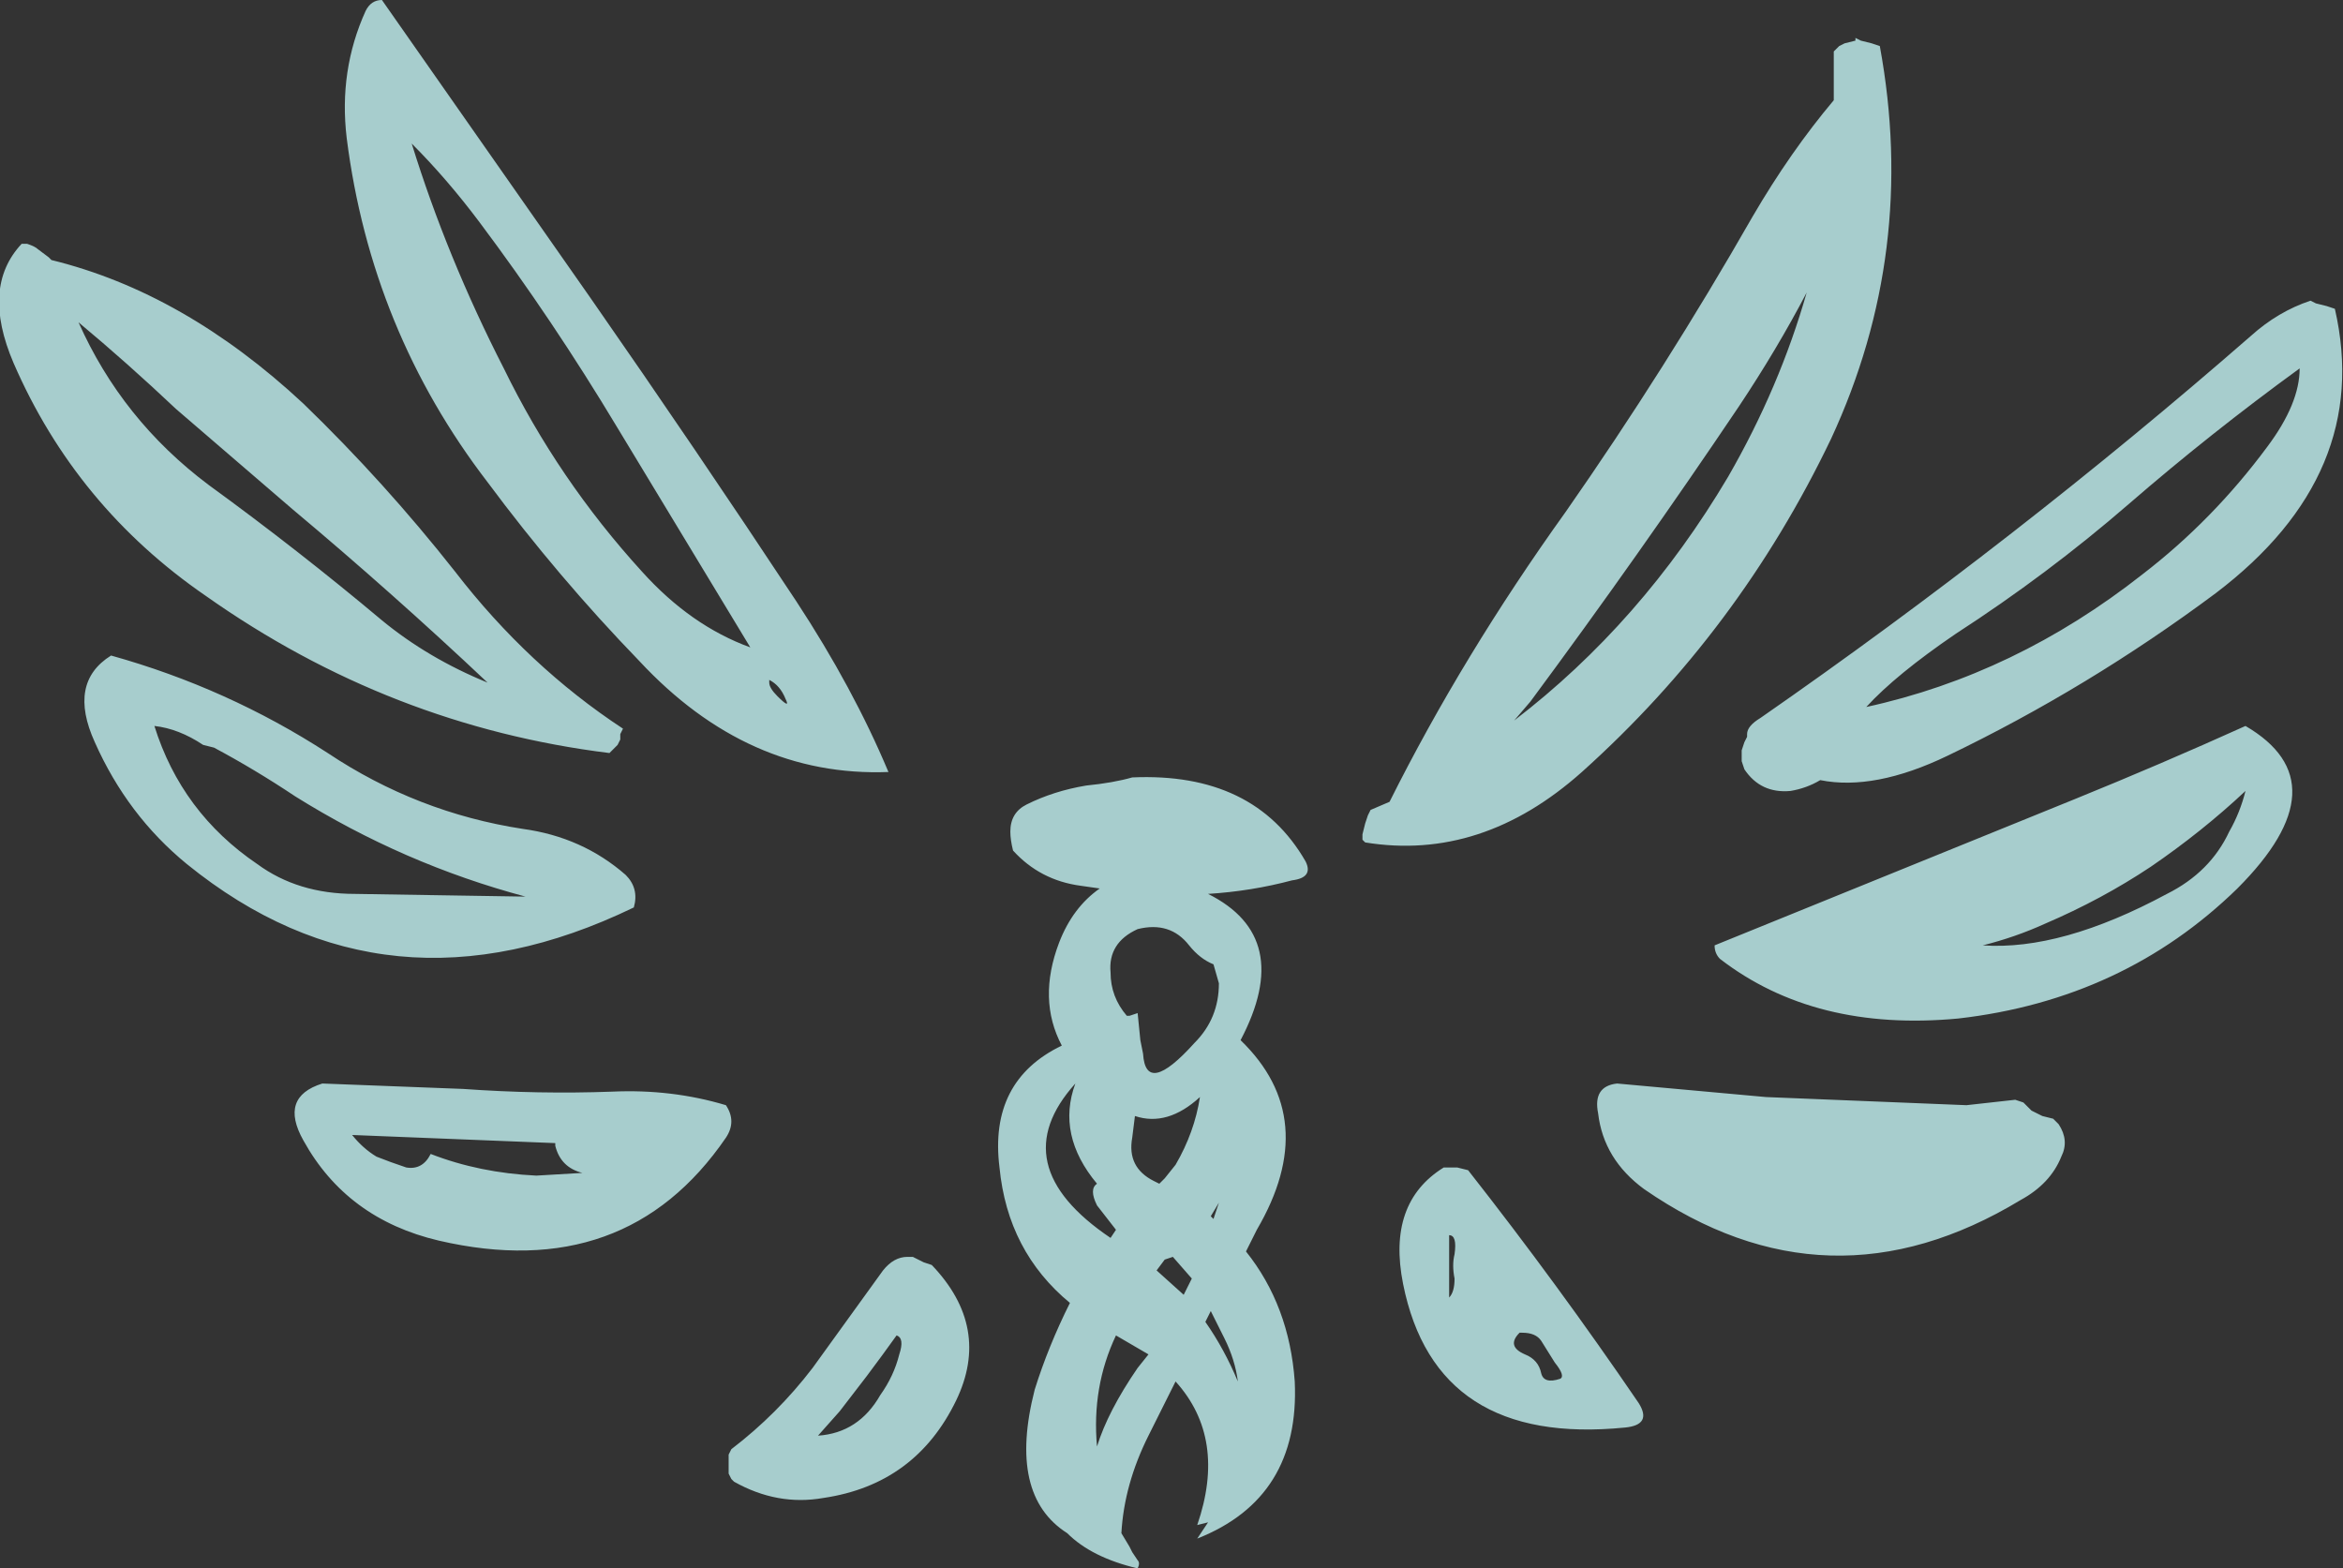 <?xml version="1.0" encoding="UTF-8" standalone="no"?>
<svg xmlns:ffdec="https://www.free-decompiler.com/flash" xmlns:xlink="http://www.w3.org/1999/xlink" ffdec:objectType="shape" height="28.95px" width="43.25px" xmlns="http://www.w3.org/2000/svg">
  <rect width="100%" height="100%" fill="#333333" stroke="none"/>
  <g transform="matrix(1.0, 0.0, 0.0, 1.0, 21.35, 28.5)">
    <path d="M21.4 -22.9 L21.6 -22.85 21.75 -22.8 Q22.45 -19.75 19.55 -17.55 17.2 -15.8 14.6 -14.55 13.25 -13.9 12.25 -14.1 12.0 -13.95 11.7 -13.9 11.15 -13.85 10.85 -14.3 L10.8 -14.45 10.8 -14.65 10.85 -14.8 10.9 -14.9 10.9 -14.95 Q10.9 -15.1 11.15 -15.25 15.9 -18.55 20.2 -22.3 20.7 -22.75 21.3 -22.95 L21.4 -22.9 M13.35 -27.65 Q14.05 -23.85 12.45 -20.4 10.75 -16.85 7.85 -14.25 6.0 -12.6 3.85 -12.95 L3.8 -13.0 3.8 -13.1 3.85 -13.3 3.9 -13.45 3.95 -13.55 4.3 -13.7 Q5.65 -16.4 7.55 -19.05 9.4 -21.7 11.0 -24.5 11.7 -25.7 12.5 -26.65 L12.5 -27.55 12.6 -27.65 12.7 -27.7 12.9 -27.75 12.9 -27.8 13.0 -27.75 13.2 -27.7 13.35 -27.65 M13.1 -15.45 Q15.85 -16.05 18.2 -17.9 19.5 -18.9 20.5 -20.25 21.1 -21.05 21.1 -21.7 19.45 -20.5 17.95 -19.2 16.45 -17.9 14.75 -16.8 13.65 -16.05 13.1 -15.45 M6.6 -15.2 Q8.95 -17.0 10.55 -19.7 11.5 -21.35 12.0 -23.1 11.45 -22.05 10.75 -21.0 8.9 -18.25 6.9 -15.55 L6.6 -15.2 M10.3 -11.05 L16.95 -13.75 Q18.55 -14.4 20.1 -15.1 21.9 -14.05 19.95 -12.1 17.85 -10.05 14.8 -9.7 12.15 -9.45 10.4 -10.8 10.3 -10.9 10.3 -11.05 M11.25 -8.25 L14.95 -8.1 15.85 -8.2 16.0 -8.15 16.15 -8.0 Q16.25 -7.95 16.35 -7.9 L16.55 -7.85 16.65 -7.75 Q16.85 -7.45 16.7 -7.15 16.5 -6.65 15.95 -6.35 12.4 -4.2 9.0 -6.55 8.25 -7.1 8.15 -7.95 8.05 -8.45 8.5 -8.5 L11.25 -8.25 M0.6 -11.05 Q0.25 -11.5 -0.35 -11.35 -0.9 -11.1 -0.85 -10.55 -0.85 -10.1 -0.55 -9.75 L-0.5 -9.75 -0.35 -9.8 -0.3 -9.3 -0.25 -9.05 Q-0.2 -8.25 0.7 -9.25 1.15 -9.7 1.15 -10.35 L1.05 -10.7 Q0.8 -10.8 0.6 -11.05 M2.5 -12.25 Q1.75 -12.05 0.95 -12.0 2.55 -11.2 1.55 -9.3 3.05 -7.85 1.85 -5.8 L1.65 -5.4 Q2.45 -4.4 2.55 -3.0 2.65 -0.85 0.75 -0.1 L0.95 -0.4 0.75 -0.35 Q1.3 -1.95 0.35 -3.0 L-0.15 -2.0 Q-0.6 -1.1 -0.65 -0.2 L-0.5 0.05 -0.45 0.15 -0.35 0.3 Q-0.3 0.35 -0.35 0.45 -1.2 0.25 -1.65 -0.2 -2.75 -0.9 -2.25 -2.85 -2.0 -3.65 -1.6 -4.45 -2.75 -5.4 -2.9 -6.95 -3.1 -8.55 -1.75 -9.2 -2.2 -10.05 -1.8 -11.1 -1.55 -11.75 -1.05 -12.1 L-1.4 -12.15 Q-2.15 -12.25 -2.65 -12.8 -2.7 -13.0 -2.7 -13.15 -2.7 -13.5 -2.4 -13.65 -1.9 -13.9 -1.3 -14.0 -0.8 -14.05 -0.45 -14.15 1.8 -14.25 2.75 -12.6 2.9 -12.3 2.5 -12.25 M5.55 -6.95 L5.75 -6.9 Q7.4 -4.8 8.9 -2.6 9.15 -2.2 8.65 -2.15 5.15 -1.8 4.55 -4.8 4.25 -6.3 5.3 -6.95 L5.55 -6.95 M5.4 -5.7 L5.4 -4.55 Q5.5 -4.65 5.5 -4.9 5.45 -5.15 5.5 -5.35 5.55 -5.7 5.4 -5.7 M0.35 -7.0 Q0.7 -7.6 0.8 -8.25 0.2 -7.7 -0.4 -7.9 L-0.45 -7.5 Q-0.55 -6.95 -0.05 -6.7 L0.05 -6.65 0.15 -6.75 0.35 -7.0 M1.15 -6.3 L1.0 -6.05 1.05 -6.0 1.15 -6.3 M0.65 -4.9 L0.3 -5.3 0.15 -5.25 0.0 -5.05 0.5 -4.6 0.65 -4.9 M1.0 -4.3 L0.9 -4.1 Q1.25 -3.6 1.5 -3.0 1.45 -3.4 1.25 -3.8 L1.0 -4.3 M6.8 -3.5 Q7.05 -3.4 7.1 -3.15 7.15 -2.95 7.45 -3.05 7.55 -3.1 7.35 -3.35 L7.1 -3.75 Q7.0 -3.9 6.75 -3.9 L6.7 -3.9 Q6.45 -3.65 6.8 -3.5 M18.35 -12.5 Q17.45 -11.9 16.4 -11.45 15.85 -11.2 15.25 -11.05 16.7 -10.95 18.65 -12.0 19.45 -12.4 19.8 -13.15 20.0 -13.5 20.1 -13.9 19.3 -13.15 18.35 -12.5 M-9.9 -14.95 L-9.9 -14.85 -9.95 -14.75 -10.1 -14.6 Q-14.15 -15.1 -17.55 -17.5 -19.95 -19.15 -21.1 -21.8 -21.7 -23.2 -20.95 -24.0 L-20.85 -24.0 Q-20.7 -23.95 -20.65 -23.9 L-20.45 -23.75 -20.4 -23.7 Q-17.95 -23.1 -15.75 -21.05 -14.25 -19.6 -12.95 -17.95 -11.6 -16.2 -9.85 -15.05 L-9.9 -14.95 M-7.0 -15.65 Q-6.75 -15.4 -6.85 -15.6 -6.95 -15.85 -7.15 -15.95 L-7.15 -15.9 Q-7.15 -15.8 -7.0 -15.65 M-7.5 -16.55 L-9.95 -20.6 Q-11.15 -22.6 -12.5 -24.4 -13.1 -25.2 -13.75 -25.85 -13.1 -23.75 -12.05 -21.7 -11.05 -19.65 -9.5 -17.95 -8.6 -16.95 -7.5 -16.55 M-6.65 -17.4 Q-5.6 -15.8 -4.95 -14.25 -7.55 -14.15 -9.55 -16.3 -11.05 -17.85 -12.35 -19.6 -14.5 -22.4 -14.95 -25.95 -15.1 -27.2 -14.6 -28.3 -14.5 -28.5 -14.3 -28.5 L-10.45 -23.0 Q-8.5 -20.2 -6.65 -17.4 M-17.6 -14.75 Q-18.05 -15.05 -18.5 -15.1 -18.0 -13.5 -16.6 -12.55 -15.85 -12.0 -14.8 -12.0 L-11.65 -11.95 Q-13.9 -12.55 -15.9 -13.8 -16.65 -14.3 -17.4 -14.7 L-17.6 -14.75 M-19.3 -16.4 Q-17.15 -15.8 -15.3 -14.6 -13.65 -13.5 -11.7 -13.2 -10.6 -13.05 -9.8 -12.35 -9.55 -12.1 -9.65 -11.75 -14.2 -9.55 -17.9 -12.55 -19.0 -13.45 -19.6 -14.8 -20.1 -15.9 -19.3 -16.4 M-12.35 -15.9 Q-14.1 -17.55 -15.95 -19.1 L-18.1 -20.95 Q-19.0 -21.8 -19.9 -22.55 -19.1 -20.75 -17.5 -19.55 -15.85 -18.35 -14.3 -17.05 -13.45 -16.35 -12.35 -15.9 M-14.4 -7.15 Q-14.15 -7.05 -13.85 -6.95 -13.55 -6.9 -13.4 -7.2 -12.5 -6.85 -11.45 -6.8 L-10.6 -6.85 Q-11.0 -6.95 -11.1 -7.35 L-11.1 -7.4 -14.85 -7.55 Q-14.65 -7.3 -14.4 -7.15 M-12.8 -8.4 Q-11.4 -8.3 -10.05 -8.35 -8.95 -8.4 -7.95 -8.1 -7.75 -7.8 -7.95 -7.5 -9.8 -4.8 -13.25 -5.6 -14.95 -6.0 -15.75 -7.45 -16.2 -8.25 -15.4 -8.5 L-12.8 -8.4 M-6.25 -2.0 Q-5.5 -2.05 -5.1 -2.75 -4.85 -3.1 -4.75 -3.5 -4.65 -3.8 -4.8 -3.85 -5.05 -3.5 -5.35 -3.1 L-5.85 -2.45 -6.25 -2.0 M-7.85 -1.75 Q-7.0 -2.4 -6.35 -3.25 -5.7 -4.15 -5.05 -5.05 -4.85 -5.3 -4.6 -5.3 L-4.5 -5.3 -4.3 -5.2 -4.15 -5.15 Q-3.05 -4.0 -3.7 -2.65 -4.45 -1.1 -6.15 -0.85 -7.0 -0.7 -7.8 -1.15 L-7.85 -1.2 -7.9 -1.3 -7.9 -1.65 -7.85 -1.75 M-0.75 -5.8 L-1.1 -6.25 Q-1.25 -6.55 -1.1 -6.65 -1.85 -7.55 -1.5 -8.5 -2.85 -7.0 -0.85 -5.65 L-0.75 -5.8 M-0.15 -3.5 L-0.75 -3.85 Q-1.2 -2.9 -1.1 -1.8 -0.9 -2.45 -0.35 -3.25 L-0.15 -3.5" fill="#ccfffe" fill-opacity="0.753" fill-rule="evenodd" stroke="none"/>
  </g>
</svg>
